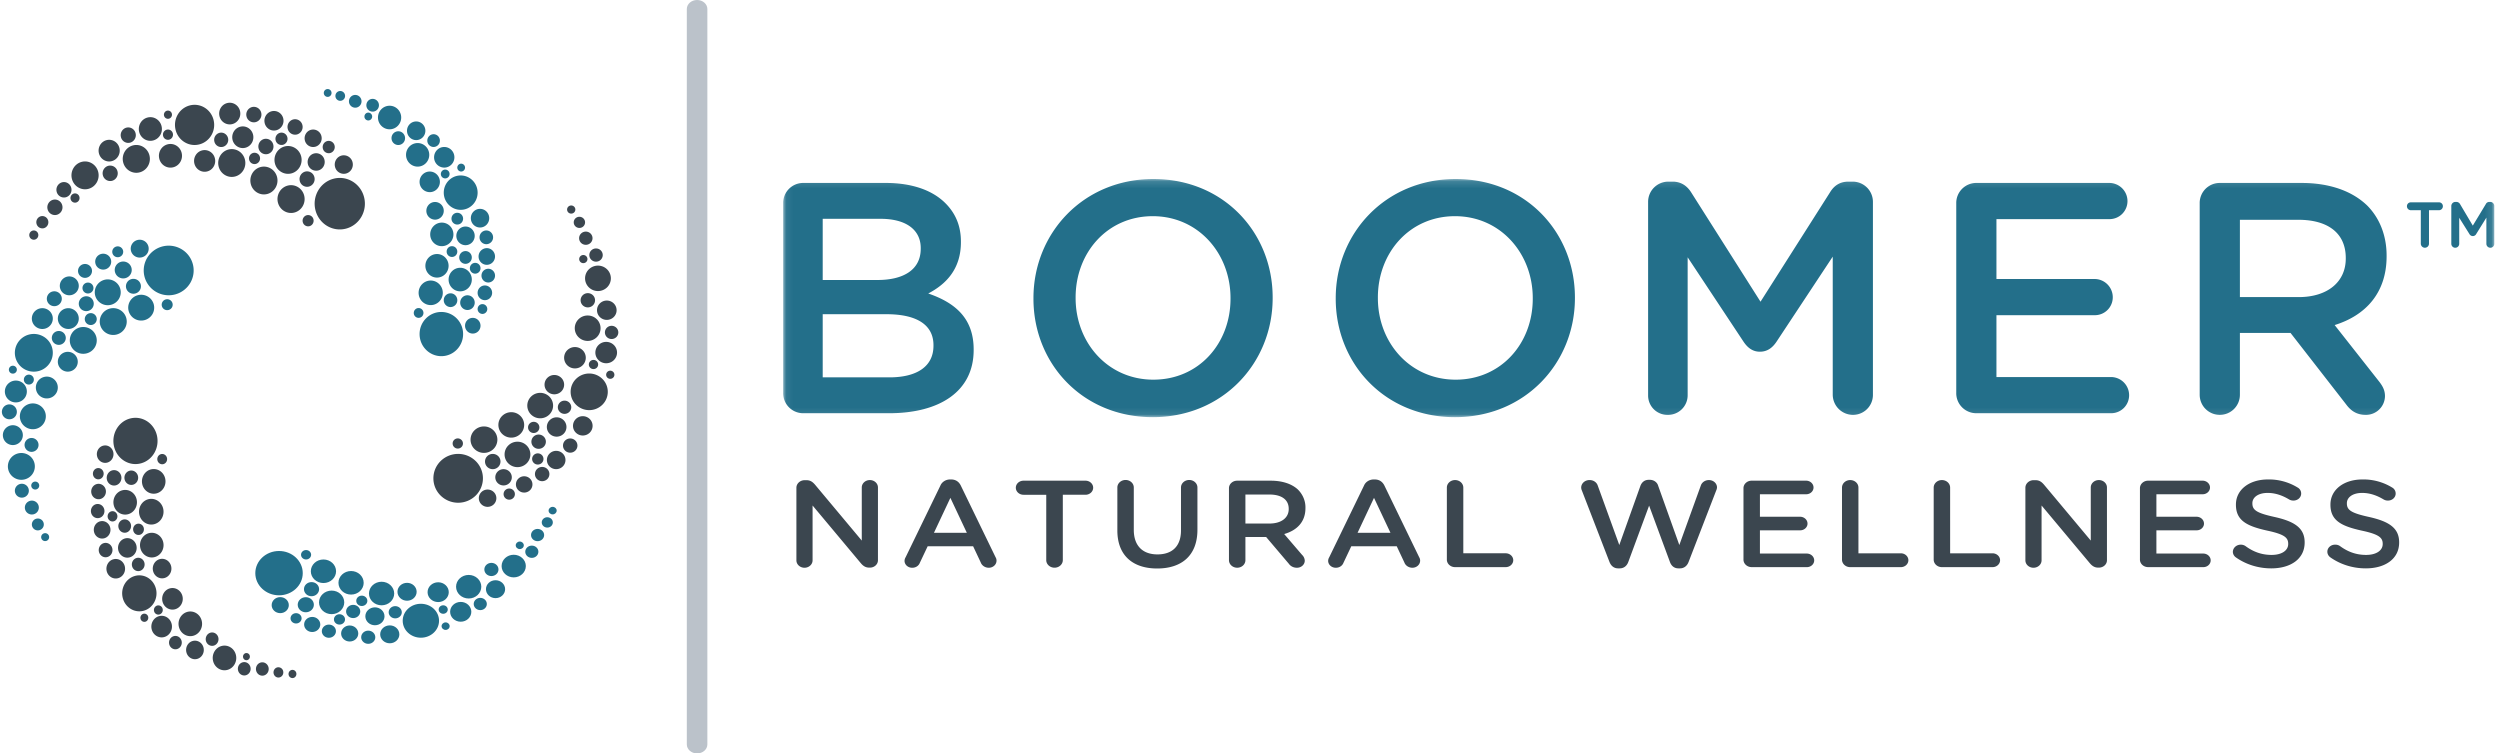 <svg width="365" height="110" viewBox="0 0 365 110" xmlns="http://www.w3.org/2000/svg" xmlns:xlink="http://www.w3.org/1999/xlink">
    <defs>
        <path id="a" d="M.065.134h249.827v34.773H.065z"/>
    </defs>
    <g fill="none" fill-rule="evenodd">
        <path d="M345.397 82.983c2.868 0 4.878-1.406 4.878-3.768v-.036c0-2.092-1.483-3.047-4.37-3.696-2.636-.578-3.261-1.01-3.261-1.984v-.036c0-.83.82-1.496 2.226-1.496 1.072 0 2.087.324 3.141.955.187.108.404.164.626.162.619.005 1.125-.45 1.13-1.017v-.01a.988.988 0 00-.525-.884 7.98 7.98 0 00-4.334-1.172c-2.713 0-4.664 1.497-4.664 3.66v.037c0 2.326 1.639 3.12 4.548 3.768 2.537.54 3.083 1.028 3.083 1.93v.035c0 .938-.936 1.587-2.42 1.587-1.486 0-2.693-.469-3.826-1.298a1.173 1.173 0 00-.702-.199c-.62-.005-1.127.45-1.133 1.017v.011c-.001.335.174.65.47.848 1.474 1.03 3.279 1.586 5.133 1.585v.001zm-13.798 0c2.87 0 4.88-1.406 4.88-3.768v-.036c0-2.092-1.484-3.047-4.373-3.696-2.635-.578-3.259-1.01-3.259-1.984v-.036c0-.83.818-1.496 2.224-1.496 1.074 0 2.09.324 3.143.955.187.108.403.164.624.162.62.006 1.127-.449 1.133-1.015v-.012a.986.986 0 00-.527-.884 7.972 7.972 0 00-4.333-1.172c-2.714 0-4.665 1.497-4.665 3.66v.037c0 2.326 1.64 3.12 4.547 3.768 2.537.54 3.084 1.028 3.084 1.93v.035c0 .938-.937 1.587-2.42 1.587-1.482 0-2.694-.469-3.825-1.298-.52-.342-1.244-.233-1.617.242a1.01 1.01 0 00-.218.587c-.002.335.173.65.468.848 1.475 1.03 3.279 1.586 5.134 1.585v.001zm-17.957-.18h8.042c.594 0 1.075-.442 1.074-.985v-.007c-.002-.543-.48-.984-1.074-.991h-6.85v-3.392h5.875c.59.002 1.07-.434 1.074-.973.006-.55-.474-1-1.074-1.01h-5.875v-3.282h6.752c.594-.001 1.075-.442 1.074-.986v-.006c-.003-.543-.48-.984-1.074-.992h-7.944c-.661-.006-1.203.48-1.21 1.085v10.42c-.013.605.513 1.105 1.174 1.117h.036v.002zm-17.935-.992c0 .597.529 1.08 1.181 1.08s1.181-.483 1.181-1.08v-8.007l7.025 8.402c.333.397.685.667 1.25.667h.098c.648 0 1.173-.48 1.173-1.073V71.17c0-.597-.53-1.08-1.182-1.08-.652 0-1.181.483-1.181 1.08v7.753l-6.833-8.168c-.33-.378-.662-.649-1.249-.649h-.253c-.668 0-1.21.496-1.21 1.107V81.81zm-13.387-.126c-.014.605.511 1.105 1.173 1.118h7.413c.61 0 1.105-.452 1.105-1.01s-.495-1.01-1.105-1.01h-6.187V71.19c.001-.606-.534-1.098-1.197-1.1-.663-.001-1.2.49-1.202 1.095v10.5zm-13.388 0c-.014.605.512 1.105 1.173 1.118h7.414c.61 0 1.104-.452 1.104-1.01s-.494-1.01-1.104-1.01h-6.188V71.19c.002-.606-.534-1.098-1.197-1.1-.662-.001-1.2.49-1.202 1.095v10.5zm-13.173 1.118h8.04c.594 0 1.075-.442 1.074-.985v-.007c-.002-.543-.48-.984-1.074-.991h-6.85v-3.392h5.874c.59.002 1.07-.434 1.074-.973.006-.55-.473-1-1.074-1.01h-5.874v-3.282h6.753c.594-.002 1.074-.444 1.072-.987v-.005c-.002-.542-.478-.983-1.072-.992h-7.943c-.662-.006-1.205.478-1.212 1.084v10.421c-.013.605.513 1.105 1.174 1.117h.038v.002zm-20.767-.74c.234.577.664.92 1.248.92h.237c.584 0 1.034-.342 1.248-.92l3.045-8.24 3.045 8.24c.214.577.643.92 1.229.92h.234c.586 0 1.034-.36 1.249-.92l4.042-10.458c.067-.142.106-.295.115-.45-.01-.594-.54-1.069-1.19-1.064-.538 0-1.013.322-1.172.793l-3.14 8.69-3.084-8.636c-.133-.515-.634-.88-1.212-.883h-.175c-.606 0-1.015.36-1.21.883l-3.083 8.637-3.143-8.672c-.152-.485-.64-.817-1.19-.812-.665-.012-1.216.47-1.23 1.079v.003c.002.149.035.296.097.433l4.04 10.457zm-23.75-.379c-.014.605.51 1.106 1.172 1.118h7.414c.61 0 1.105-.452 1.105-1.01s-.495-1.01-1.105-1.01h-6.185V71.19c0-.606-.536-1.099-1.199-1.1-.663-.001-1.202.49-1.203 1.096v10.498zm-13.037-3.895l2.4-5.102 2.401 5.102h-4.801zm-4.295 4.075c-.01.559.477 1.019 1.088 1.028h.025c.498.01.946-.274 1.113-.703l1.151-2.434h6.636l1.112 2.362c.168.462.64.774 1.172.775.624 0 1.131-.462 1.132-1.033v-.03a.907.907 0 00-.137-.47l-5.074-10.457c-.273-.559-.742-.901-1.425-.901h-.117c-.64-.008-1.218.353-1.443.9l-5.075 10.459a1.072 1.072 0 00-.158.504zm-12.08-5.427V72.2h3.494c1.776 0 2.83.739 2.83 2.091v.036c0 1.28-1.093 2.11-2.81 2.11h-3.514zm-2.4 5.355c0 .606.537 1.097 1.2 1.097.663 0 1.2-.491 1.2-1.097v-3.39h3.025l3.318 3.912c.255.365.698.583 1.172.578.628.007 1.143-.453 1.151-1.027v-.001a1.238 1.238 0 00-.39-.847l-2.615-3.048c1.834-.523 3.103-1.749 3.103-3.768v-.036c.029-1.008-.378-1.986-1.132-2.722-.879-.794-2.225-1.262-3.943-1.262h-4.88c-.66-.007-1.203.478-1.21 1.083v10.528zM168.95 83c3.572 0 5.875-1.893 5.875-5.661V71.19c.009-.606-.522-1.105-1.184-1.113-.663-.008-1.208.477-1.217 1.083v6.286c0 2.326-1.308 3.498-3.434 3.498-2.147 0-3.456-1.244-3.456-3.587V71.19c.01-.606-.52-1.105-1.184-1.113-.663-.008-1.207.477-1.216 1.083v6.286c0 3.66 2.264 5.554 5.816 5.554zm-16.199-1.208c.01.611.558 1.1 1.226 1.092.656-.008 1.185-.493 1.194-1.092v-9.556h3.338c.62-.016 1.11-.489 1.092-1.057-.016-.545-.496-.984-1.092-.999h-9.075c-.62 0-1.124.46-1.124 1.028 0 .568.503 1.028 1.124 1.028h3.318v9.556zm-16.394-4.003l2.4-5.103 2.402 5.103h-4.802zm-4.294 4.075c-.01.558.477 1.018 1.087 1.028h.026c.498.01.946-.274 1.112-.704l1.152-2.434h6.636l1.112 2.362c.168.462.64.774 1.172.776.624 0 1.131-.462 1.132-1.033v-.031a.907.907 0 00-.137-.469l-5.074-10.457c-.273-.56-.742-.902-1.425-.902h-.117c-.641-.007-1.218.354-1.444.903l-5.074 10.457a1.072 1.072 0 00-.158.504zm-15.788-.054c-.001.597.527 1.08 1.179 1.082.652 0 1.182-.482 1.183-1.079v-8.009l7.026 8.402c.332.397.683.667 1.25.667h.097c.648 0 1.172-.481 1.171-1.074V71.171c.001-.596-.527-1.08-1.18-1.082-.652 0-1.181.482-1.182 1.079v7.756l-6.831-8.168c-.332-.378-.664-.649-1.25-.649h-.253c-.668 0-1.21.495-1.21 1.107V81.81z" fill="#3B464F"/>
        <g transform="translate(114.275 26)">
            <mask id="b" fill="#fff">
                <use xlink:href="#a"/>
            </mask>
            <path d="M243.617 9.595a.577.577 0 101.155 0V5.793l1.477 2.357c.095.192.29.315.505.319a.569.569 0 00.507-.319l1.477-2.378v3.822a.577.577 0 101.154 0v-5.5a.6.6 0 00-.566-.615h-.143a.563.563 0 00-.526.318l-1.903 3.143-1.862-3.143a.625.625 0 00-.546-.318h-.14a.603.603 0 00-.59.616v5.499zm-4.453-.022a.597.597 0 101.194 0V4.689h1.499a.57.57 0 00.527-.573.555.555 0 00-.527-.573h-4.19a.555.555 0 00-.527.573.57.57 0 00.527.573h1.496v4.884zm-26.414 7.804V6.089h8.538c4.342 0 6.919 1.969 6.919 5.571v.096c0 3.41-2.672 5.62-6.87 5.62h-8.587zm-5.87 14.264a2.93 2.93 0 002.933 2.928 2.93 2.93 0 002.937-2.923v-9.035h7.395l8.11 10.423c.667.912 1.525 1.537 2.862 1.537a2.775 2.775 0 002.814-2.735v-.002c0-.913-.382-1.538-.955-2.258l-6.392-8.117c4.484-1.392 7.585-4.659 7.585-10.037v-.097c0-2.93-1.003-5.427-2.768-7.252-2.146-2.113-5.439-3.362-9.636-3.362h-11.927a2.923 2.923 0 00-2.958 2.978v27.952zm-32.582 2.69h19.655a2.625 2.625 0 002.623-2.626v-.016a2.656 2.656 0 00-2.623-2.641h-16.747v-9.03h14.36a2.614 2.614 0 002.624-2.593 2.666 2.666 0 00-2.623-2.69h-14.361V5.993h16.508a2.625 2.625 0 002.623-2.626v-.016A2.656 2.656 0 00193.714.71h-19.416a2.923 2.923 0 00-2.96 2.978v27.665a2.923 2.923 0 002.868 2.977l.09.001h.002zm-47.948-2.642a2.82 2.82 0 002.862 2.882 2.861 2.861 0 002.91-2.882V11.565l8.11 12.248c.622.96 1.383 1.536 2.435 1.536 1.095 0 1.859-.576 2.48-1.536l8.158-12.344v20.172a2.962 2.962 0 002.909 2.93 2.913 2.913 0 002.958-2.866V3.496A2.952 2.952 0 00156.245.52h-.651c-1.193 0-2.052.528-2.67 1.537L142.76 18.049 132.647 2.104c-.573-.913-1.431-1.585-2.72-1.585h-.618a2.953 2.953 0 00-2.96 2.946V31.69zm-28.1-2.257c-6.632 0-11.355-5.38-11.355-11.911v-.096c0-6.532 4.628-11.863 11.259-11.863s11.354 5.427 11.354 11.959v.096c0 6.532-4.628 11.815-11.259 11.815h.002zm-.096 5.475c10.257 0 17.509-7.925 17.509-17.386v-.096c0-9.462-7.156-17.29-17.412-17.29-10.257 0-17.51 7.924-17.51 17.386v.096c-.001 9.461 7.155 17.29 17.412 17.29h.001zM54.12 29.432c-6.632 0-11.355-5.38-11.355-11.911v-.096c0-6.532 4.628-11.863 11.26-11.863S65.38 10.989 65.38 17.52v.096c-.002 6.532-4.63 11.815-11.26 11.815zm-.096 5.475c10.257 0 17.509-7.925 17.509-17.386v-.096c0-9.462-7.156-17.29-17.413-17.29C43.862.134 36.61 8.058 36.61 17.52v.096c-.001 9.461 7.155 17.29 17.413 17.29zM5.84 29.096v-9.222h9.302c4.628 0 6.87 1.681 6.87 4.515v.096c0 3.026-2.433 4.61-6.44 4.61H5.839zm0-14.217V5.946h8.444c3.769 0 5.868 1.633 5.868 4.275v.096c0 3.073-2.529 4.562-6.297 4.562H5.839zM.066 31.353a2.922 2.922 0 002.958 2.978h12.5c7.441 0 12.355-3.218 12.355-9.222v-.096c0-4.563-2.72-6.82-6.631-8.164 2.48-1.297 4.77-3.459 4.77-7.493V9.26c0-2.257-.763-4.082-2.242-5.571C21.87 1.767 18.862.71 15.046.71H3.024A2.923 2.923 0 00.066 3.689v27.664z" fill="#236F8A" mask="url(#b)"/>
        </g>
        <path d="M101.775 0c.828 0 1.5.589 1.5 1.315v107.37c0 .726-.672 1.315-1.5 1.315-.829 0-1.5-.589-1.5-1.315V1.315c0-.726.671-1.315 1.5-1.315" fill="#BBC2CA"/>
        <path d="M46.064 30.71c-.525-2.005.636-4.067 2.593-4.604 1.957-.537 3.968.653 4.492 2.659.524 2.005-.637 4.067-2.594 4.604-1.956.537-3.967-.653-4.491-2.659zm2.854-6.334c-.189-.723.23-1.465.933-1.658a1.317 1.317 0 011.618.957c.189.722-.23 1.464-.934 1.657a1.317 1.317 0 01-1.617-.956zm-4.71 8.06a.827.827 0 01.57-1.01.803.803 0 01.984.585c.114.44-.14.89-.569 1.008a.803.803 0 01-.985-.584zM40.58 29.59c-.283-1.083.344-2.196 1.4-2.486 1.057-.29 2.143.352 2.426 1.435.283 1.083-.344 2.196-1.4 2.486-1.057.29-2.143-.352-2.426-1.435zm3.192-3.152a1.131 1.131 0 01.778-1.382 1.098 1.098 0 011.348.798 1.131 1.131 0 01-.778 1.382 1.098 1.098 0 01-1.349-.796v-.001l.001-.001zm3.371-4.736a.905.905 0 01.622-1.104.878.878 0 011.078.638.904.904 0 01-.622 1.104.878.878 0 01-1.079-.636l.001-.002zm-2.187 2.276c-.178-.681.217-1.382.882-1.565a1.244 1.244 0 011.527.904c.178.682-.216 1.383-.881 1.565a1.244 1.244 0 01-1.529-.903h.001zm-.44-3.46c-.177-.682.218-1.382.883-1.563a1.243 1.243 0 011.525.904c.177.682-.218 1.381-.882 1.563a1.24 1.24 0 01-1.525-.895l-.002-.009h.001zm-2.5-1.69a1.133 1.133 0 01.781-1.384 1.1 1.1 0 011.35.802 1.134 1.134 0 01-.78 1.383 1.103 1.103 0 01-1.352-.8v-.001zm-1.873 5.045c-.283-1.083.345-2.196 1.402-2.486 1.056-.29 2.142.354 2.424 1.437.283 1.083-.344 2.196-1.4 2.486-1.058.289-2.143-.354-2.428-1.436l.002-.001zM36.62 26.88c-.283-1.082.344-2.196 1.4-2.486 1.057-.29 2.143.353 2.426 1.436.283 1.083-.344 2.196-1.4 2.486-1.056.29-2.143-.351-2.427-1.434l.001-.002zm3.627-6.382a.905.905 0 01.623-1.105.878.878 0 011.078.638.905.905 0 01-.622 1.105.878.878 0 01-1.08-.637l.001-.001zm-1.594-2.497c-.199-.762.242-1.545.986-1.75.744-.204 1.508.249 1.707 1.01.199.763-.242 1.546-.986 1.75-.743.205-1.508-.246-1.708-1.008l.001-.002zm-.893 3.682a1.134 1.134 0 01.78-1.385 1.1 1.1 0 011.35.8 1.134 1.134 0 01-.78 1.385 1.1 1.1 0 01-1.351-.8zm-1.378 1.66a.83.83 0 01.571-1.013.805.805 0 01.988.585.83.83 0 01-.57 1.013.805.805 0 01-.989-.585zm-.385-6.32a1.136 1.136 0 01.78-1.388 1.103 1.103 0 011.354.8 1.136 1.136 0 01-.78 1.387 1.1 1.1 0 01-1.354-.799zm-2.037 3.424c-.221-.844.266-1.711 1.089-1.938.823-.227 1.669.273 1.89 1.116.222.844-.266 1.711-1.089 1.938-.821.228-1.667-.27-1.89-1.111a.05.05 0 010-.005zm-2.033 3.878c-.283-1.083.344-2.197 1.4-2.487 1.057-.29 2.143.353 2.426 1.436.283 1.083-.344 2.196-1.4 2.486-1.057.29-2.143-.351-2.427-1.434v-.001zm.126-7.335c-.22-.844.268-1.71 1.091-1.937.823-.226 1.67.275 1.89 1.119.22.843-.268 1.71-1.091 1.936-.823.227-1.67-.273-1.89-1.117v-.001zm-.748 3.698a1.055 1.055 0 01.726-1.289c.548-.15 1.11.183 1.257.745a1.056 1.056 0 01-.725 1.288 1.025 1.025 0 01-1.259-.743zm-2.917 3.217c-.22-.844.268-1.711 1.09-1.938.824-.226 1.67.275 1.89 1.119.221.844-.267 1.711-1.09 1.937-.823.226-1.67-.274-1.89-1.118zm-2.741-4.911c-.41-1.564.497-3.173 2.023-3.592 1.526-.419 3.094.51 3.503 2.074.409 1.564-.496 3.172-2.022 3.591-1.526.42-3.095-.508-3.504-2.072v-.001zM23.954 16.9a.603.603 0 01.417-.736.586.586 0 01.717.427.603.603 0 01-.415.735.585.585 0 01-.718-.425V16.9zm-.139 2.957a.754.754 0 01.519-.921.732.732 0 01.898.531.754.754 0 01-.519.921.732.732 0 01-.898-.531zm-.554 3.336c-.24-.921.293-1.868 1.191-2.115.899-.246 1.823.3 2.063 1.222.24.92-.292 1.868-1.19 2.114-.9.247-1.823-.3-2.064-1.22zm-2.935-3.912c-.241-.92.291-1.868 1.19-2.115.898-.248 1.822.298 2.063 1.22.242.92-.29 1.867-1.19 2.114-.897.249-1.82-.295-2.062-1.214l-.001-.005zm-2.338 4.441c-.283-1.083.344-2.196 1.4-2.486 1.058-.29 2.143.353 2.426 1.436.283 1.083-.344 2.196-1.4 2.486-1.056.29-2.142-.352-2.426-1.435zm-.327-3.694a1.134 1.134 0 01.778-1.386 1.1 1.1 0 011.352.797 1.134 1.134 0 01-.778 1.386h-.001a1.097 1.097 0 01-1.35-.793v-.004zm-3.214 2.374c-.22-.844.268-1.71 1.091-1.937.823-.226 1.67.275 1.89 1.119.22.843-.268 1.71-1.091 1.936-.823.227-1.669-.274-1.89-1.117zm.575 3.193a1.133 1.133 0 01.781-1.383 1.1 1.1 0 011.35.8 1.133 1.133 0 01-.78 1.384 1.103 1.103 0 01-1.351-.801zm-4.52.533c-.283-1.084.345-2.198 1.403-2.489 1.057-.29 2.144.353 2.428 1.437.283 1.084-.344 2.199-1.402 2.49-1.057.29-2.145-.353-2.428-1.438zm-.187 2.96a.679.679 0 01.467-.829.659.659 0 01.809.479.678.678 0 01-.467.828.659.659 0 01-.809-.478zM8.274 28a1.131 1.131 0 01.78-1.38c.587-.16 1.19.197 1.346.8a1.131 1.131 0 01-.779 1.38 1.1 1.1 0 01-1.347-.8zM6.95 30.558a1.136 1.136 0 01.782-1.387 1.102 1.102 0 011.353.801 1.136 1.136 0 01-.781 1.388 1.103 1.103 0 01-1.354-.801zM5.334 32.68a.903.903 0 01.62-1.104.876.876 0 011.077.635.903.903 0 01-.62 1.104H6.41a.88.88 0 01-1.074-.635zm-1.037 1.818a.678.678 0 01.467-.828.659.659 0 01.809.478.679.679 0 01-.467.829.659.659 0 01-.809-.478z" fill="#3B464F"/>
        <path d="M22.805 42.624a3.608 3.608 0 01-1.334-4.946 3.66 3.66 0 014.98-1.326 3.608 3.608 0 011.335 4.947 3.66 3.66 0 01-4.98 1.325zm-3.064-5.191a1.299 1.299 0 01-.48-1.781 1.318 1.318 0 011.792-.477c.628.36.843 1.157.48 1.78a1.317 1.317 0 01-1.792.477zm4.265 7.742a.795.795 0 01-.29-1.09.806.806 0 011.097-.29.795.795 0 01.292 1.088.804.804 0 01-1.092.296l-.007-.004zm-4.339 1.375a1.876 1.876 0 01-.694-2.572 1.903 1.903 0 012.59-.69 1.876 1.876 0 01.694 2.573 1.903 1.903 0 01-2.59.69zm-.733-3.811a1.083 1.083 0 01-.4-1.485c.302-.52.97-.697 1.494-.397.523.3.702.964.4 1.484-.302.52-.97.697-1.494.398zm-2.145-5.29a.791.791 0 01-.293-1.084.803.803 0 011.092-.29.79.79 0 01.293 1.084.801.801 0 01-1.092.29zm.582 3.035a1.228 1.228 0 01-.453-1.685 1.246 1.246 0 011.696-.45 1.23 1.23 0 01.454 1.683 1.246 1.246 0 01-1.695.453l-.002-.001zm-2.888-1.279a1.156 1.156 0 01-.426-1.585 1.172 1.172 0 011.596-.423c.557.32.748 1.029.427 1.583a1.169 1.169 0 01-1.59.43l-.007-.005zm-2.58 1.228a1.01 1.01 0 01-.375-1.385 1.024 1.024 0 011.394-.373c.489.28.657.9.375 1.385v.002c-.282.484-.906.65-1.394.37zm2.88 3.873a1.877 1.877 0 01-.692-2.574 1.903 1.903 0 012.592-.686c.905.52 1.215 1.67.692 2.57a1.901 1.901 0 01-2.586.694l-.007-.004zm.768 4.338a1.95 1.95 0 01-.725-2.673 1.978 1.978 0 012.691-.72 1.95 1.95 0 01.725 2.673l-.002.003a1.98 1.98 0 01-2.69.717zm-3.11-5.902a.794.794 0 01-.293-1.088.805.805 0 011.095-.291c.384.22.515.706.294 1.088a.805.805 0 01-1.096.291zm-3.017.184a1.371 1.371 0 01-.507-1.88 1.39 1.39 0 011.892-.503c.663.38.89 1.221.507 1.88a1.39 1.39 0 01-1.892.503zm2.624 2.356a1.083 1.083 0 01-.4-1.484c.302-.52.97-.697 1.494-.398.523.3.702.965.4 1.485-.302.519-.97.696-1.494.396v.001zm.766 2.055a.866.866 0 01-.32-1.187.878.878 0 011.195-.318c.418.24.562.771.32 1.187a.878.878 0 01-1.195.318zm-5.43-2.78a1.082 1.082 0 01-.4-1.485c.302-.52.97-.697 1.493-.397.523.3.703.964.4 1.484-.301.52-.97.697-1.493.397zm1.824 3.271a1.513 1.513 0 01-.56-2.074 1.534 1.534 0 012.088-.556c.731.42.982 1.348.56 2.074a1.535 1.535 0 01-2.088.556zm1.966 3.564a1.948 1.948 0 01-.72-2.671 1.976 1.976 0 012.69-.716 1.948 1.948 0 01.72 2.671 1.976 1.976 0 01-2.69.716zm-5.76-3.562a1.515 1.515 0 01-.561-2.077 1.537 1.537 0 012.091-.557c.733.42.984 1.35.561 2.077a1.537 1.537 0 01-2.092.557zm2.663 2.387a1.01 1.01 0 01-.377-1.383c.28-.486.904-.653 1.393-.375.488.28.657.898.377 1.384l-.002.003a1.027 1.027 0 01-1.391.371zm1.095 3.85a1.44 1.44 0 01-.533-1.976 1.461 1.461 0 011.989-.53c.696.4.935 1.284.533 1.976a1.461 1.461 0 01-1.989.53H9.17h.002zm-5.618-.175a2.742 2.742 0 01-1.014-3.76 2.78 2.78 0 013.785-1.007 2.742 2.742 0 011.014 3.76 2.78 2.78 0 01-3.784 1.009h-.001v-.002zm-1.966.584a.577.577 0 01-.216-.79.585.585 0 01.796-.215.577.577 0 01.216.79l-.002.003a.587.587 0 01-.794.212zm2.258 1.572a.722.722 0 01-.264-.991.733.733 0 01.998-.262c.347.2.466.642.266.988a.73.73 0 01-.993.269l-.007-.004zm2.19 1.91a1.588 1.588 0 01-.588-2.175 1.61 1.61 0 012.19-.584 1.588 1.588 0 01.589 2.176 1.61 1.61 0 01-2.191.584zm-4.522.583a1.59 1.59 0 01-.59-2.178 1.612 1.612 0 012.192-.587 1.59 1.59 0 01.591 2.178l-.001.003a1.614 1.614 0 01-2.192.584zm2.332 3.872a1.876 1.876 0 01-.691-2.574 1.904 1.904 0 012.59-.687 1.877 1.877 0 01.694 2.572 1.901 1.901 0 01-2.593.69v-.001zM.822 61.068a1.082 1.082 0 01-.4-1.484c.301-.52.97-.697 1.493-.397.523.3.703.964.4 1.484-.301.52-.97.697-1.493.397zm.329 3.72a1.444 1.444 0 01-.539-1.978 1.464 1.464 0 011.992-.535c.698.398.94 1.284.538 1.978l-.003.005a1.464 1.464 0 01-1.988.529zm2.946 1.05a1.01 1.01 0 01-.375-1.386 1.025 1.025 0 011.394-.372c.489.28.656.9.375 1.385v.001c-.283.484-.906.65-1.394.37v.001zm-1.964 3.95a1.95 1.95 0 01-.718-2.673 1.977 1.977 0 012.69-.713 1.948 1.948 0 01.72 2.67 1.975 1.975 0 01-2.692.716zm2.72 1.606a.578.578 0 01-.213-.791.586.586 0 01.798-.212c.278.16.374.514.213.791a.586.586 0 01-.797.212zm-2.172 1.128a1.01 1.01 0 01-.375-1.385 1.024 1.024 0 011.394-.372c.488.28.656.9.375 1.385l-.001.001c-.282.484-.906.65-1.393.37zm1.458 2.461a1.01 1.01 0 01-.374-1.384 1.025 1.025 0 011.394-.373c.488.28.656.9.374 1.385v.001c-.282.485-.906.65-1.394.371zm.946 2.336a.863.863 0 01-.315-1.185.876.876 0 011.193-.313c.415.24.557.768.317 1.182a.874.874 0 01-1.189.32l-.006-.004zm1.216 1.603a.577.577 0 01-.213-.791.586.586 0 01.796-.212c.28.16.375.514.214.791a.586.586 0 01-.797.212z" fill="#236F8A"/>
        <path d="M18.943 61.116c1.72-.483 3.487.585 3.948 2.386.461 1.802-.559 3.653-2.278 4.136-1.72.484-3.487-.585-3.948-2.386-.461-1.802.559-3.653 2.278-4.136zm-3.902 3.961c.648-.182 1.315.221 1.488.9.174.68-.21 1.378-.859 1.56-.648.181-1.315-.222-1.488-.9-.174-.68.21-1.378.859-1.56zm8.456 1.23c.382-.108.774.13.877.53.102.4-.124.812-.506.92-.383.107-.775-.13-.878-.531-.101-.4.125-.812.507-.919zm-1.498 2.236c.918-.258 1.86.312 2.106 1.273.246.96-.298 1.948-1.215 2.206-.917.257-1.86-.313-2.106-1.273-.246-.961.298-1.949 1.215-2.207zm-3.09.19c.535-.15 1.085.182 1.228.743.144.56-.174 1.136-.709 1.286-.535.15-1.084-.182-1.228-.742-.143-.56.174-1.137.708-1.287h.002zm-4.76-.368c.418-.117.849.144.96.583.112.44-.137.89-.556 1.007-.418.117-.848-.143-.96-.582-.113-.439.135-.89.554-1.008h.001zm2.227.313c.574-.161 1.163.195 1.316.796.154.6-.187 1.217-.76 1.378-.573.16-1.162-.196-1.315-.796-.154-.6.186-1.218.759-1.379zm-2.263 1.998c.573-.16 1.162.196 1.316.796.154.6-.187 1.217-.76 1.378-.573.161-1.162-.195-1.315-.796-.154-.6.186-1.217.76-1.378zm-.107 2.941c.527-.148 1.068.179 1.21.73.142.552-.17 1.12-.697 1.268-.526.148-1.068-.179-1.21-.73v-.001c-.142-.55.169-1.117.694-1.266h.003zm3.826-2.027c.917-.257 1.86.313 2.105 1.274.246.96-.298 1.947-1.215 2.205-.917.257-1.86-.313-2.105-1.273-.246-.96.298-1.949 1.215-2.206zm3.792 1.306c.955-.267 1.937.327 2.192 1.328.255 1.001-.313 2.03-1.268 2.297-.955.267-1.937-.327-2.192-1.328-.254-1 .313-2.028 1.267-2.297zm-5.38 1.764c.381-.107.773.13.875.53.102.4-.125.811-.506.918-.382.107-.773-.13-.876-.53-.102-.4.125-.81.506-.918zm-1.646 1.462c.65-.183 1.318.221 1.491.902.175.68-.211 1.38-.86 1.562-.65.182-1.318-.222-1.492-.902-.174-.68.212-1.38.861-1.562zm3.368-.26c.497-.14 1.007.17 1.14.69.133.52-.162 1.055-.658 1.195-.497.139-1.007-.17-1.14-.69-.134-.52.161-1.055.658-1.195zm2.053.621c.42-.118.853.142.966.582.113.44-.136.893-.556 1.012-.42.118-.853-.142-.966-.582v-.001c-.113-.44.136-.892.556-1.01zm-4.86 2.813c.535-.15 1.085.182 1.229.743.143.56-.174 1.136-.71 1.286-.534.15-1.084-.182-1.228-.742-.143-.56.174-1.137.71-1.287zm3.082-.68c.726-.203 1.472.248 1.666 1.008.195.761-.236 1.542-.962 1.746-.726.204-1.472-.247-1.667-1.008-.194-.76.236-1.542.963-1.746zm3.474-.767c.917-.257 1.86.313 2.105 1.273.246.96-.298 1.948-1.215 2.206-.917.257-1.86-.313-2.105-1.273-.247-.96.297-1.949 1.214-2.207l.001.001zm-5.168 3.809c.726-.204 1.472.247 1.667 1.008.194.76-.237 1.542-.963 1.746-.726.204-1.472-.248-1.667-1.008-.194-.76.236-1.542.962-1.746zm3.395-.192c.497-.14 1.007.17 1.14.69.133.52-.162 1.055-.659 1.194-.496.14-1.007-.17-1.14-.69-.133-.52.161-1.054.658-1.194zm3.373.17c.726-.204 1.472.248 1.666 1.008.195.76-.236 1.543-.962 1.746-.726.204-1.472-.248-1.667-1.008-.194-.76.236-1.542.961-1.746h.002zm-3.62 2.454c1.337-.375 2.712.456 3.07 1.857.358 1.401-.435 2.841-1.772 3.216-1.338.375-2.712-.456-3.07-1.857-.359-1.4.434-2.84 1.771-3.216h.001zm1.234 5.523a.571.571 0 01.701.424c.082.32-.1.65-.405.735a.57.57 0 01-.702-.424.604.604 0 01.405-.735zm2.023-1.206a.642.642 0 01.79.478.68.68 0 01-.456.827.643.643 0 01-.79-.478.68.68 0 01.456-.827zm1.839-2.5c.802-.226 1.627.273 1.842 1.114.215.84-.261 1.704-1.064 1.93-.802.225-1.627-.274-1.842-1.115-.215-.84.26-1.703 1.062-1.93h.002zm-1.579 4.055c.803-.226 1.627.273 1.843 1.114.215.84-.262 1.704-1.064 1.93-.802.225-1.627-.274-1.842-1.114-.215-.84.26-1.703 1.062-1.93h.001zm4.128-.623c.917-.258 1.86.313 2.105 1.273.246.96-.299 1.948-1.216 2.206-.917.257-1.859-.313-2.105-1.274-.245-.96.3-1.946 1.215-2.204l.001-.001zm-1.971 3.54c.497-.14 1.007.17 1.14.69.133.52-.161 1.055-.658 1.194-.497.14-1.007-.17-1.14-.69-.134-.52.161-1.055.658-1.194zm2.759.708c.688-.195 1.397.233 1.582.954.186.722-.222 1.464-.91 1.658-.69.195-1.398-.233-1.583-.954v-.002c-.186-.72.22-1.46.908-1.655l.003-.001zm2.599-1.214c.498-.14 1.01.17 1.143.691.133.522-.162 1.057-.66 1.197-.498.14-1.01-.17-1.143-.691-.133-.522.163-1.057.66-1.197zm1.604 1.949c.917-.258 1.86.312 2.105 1.273.246.96-.298 1.948-1.215 2.205-.917.258-1.86-.312-2.105-1.273-.246-.96.298-1.948 1.215-2.205zm3.522 1.038a.5.5 0 01.613.372.528.528 0 01-.354.643.5.5 0 01-.614-.372.528.528 0 01.354-.643zm-.433 1.341c.497-.14 1.007.17 1.14.69.134.52-.161 1.055-.658 1.195-.497.14-1.007-.17-1.14-.69-.134-.52.161-1.055.658-1.194zm2.639.031c.496-.139 1.007.17 1.14.69.133.52-.162 1.055-.659 1.194-.496.14-1.007-.17-1.14-.69-.133-.52.161-1.054.658-1.194zm2.404.713a.713.713 0 01.877.53c.103.4-.124.812-.506.92-.382.107-.775-.13-.877-.531-.103-.4.124-.812.506-.92zm2.09.375a.57.57 0 01.702.424c.082.32-.1.65-.405.735a.57.57 0 01-.702-.424.604.604 0 01.405-.735z" fill="#3B464F"/>
        <path d="M44.201 83.68c0 1.786-1.55 3.235-3.463 3.235s-3.463-1.449-3.463-3.235c0-1.786 1.55-3.235 3.463-3.235s3.463 1.448 3.463 3.235zm-2.034 4.67c0 .646-.56 1.17-1.253 1.17-.691-.001-1.252-.525-1.252-1.171s.56-1.17 1.253-1.17c.691 0 1.252.524 1.252 1.17zm3.257-7.356c0 .38-.33.689-.737.689s-.737-.309-.737-.689c0-.38.33-.688.737-.688s.737.308.737.688zm3.642 2.41c0 .95-.825 1.72-1.842 1.72-1.018 0-1.843-.77-1.843-1.72s.825-1.72 1.842-1.72c1.018 0 1.842.769 1.843 1.719zm-2.477 2.613c0 .57-.495 1.033-1.106 1.033-.61 0-1.105-.463-1.105-1.033 0-.57.495-1.032 1.105-1.032s1.106.461 1.106 1.031v.001zm-2.555 4.257c0 .417-.361.755-.808.756-.446 0-.808-.338-.808-.755s.362-.755.808-.755c.446 0 .808.337.808.754zm1.79-1.983c0 .608-.528 1.101-1.18 1.101-.65 0-1.178-.493-1.178-1.101s.528-1.101 1.179-1.101c.65 0 1.179.493 1.179 1.1v.001zm.938 2.883c-.001.608-.53 1.101-1.182 1.1-.652 0-1.18-.494-1.179-1.103.001-.608.528-1.1 1.18-1.101.65-.002 1.178.49 1.18 1.097v.007zm2.286.98c0 .531-.462.963-1.032.963-.57 0-1.031-.431-1.031-.964 0-.532.461-.963 1.031-.963.57 0 1.032.431 1.032.963zm1.212-4.208c0 .95-.825 1.72-1.842 1.72-1.017 0-1.842-.77-1.842-1.72s.825-1.72 1.842-1.72c1.017 0 1.841.77 1.842 1.72zm2.838-2.857c0 .95-.824 1.72-1.842 1.72-1.017 0-1.842-.77-1.842-1.72s.825-1.72 1.842-1.72c1.017 0 1.84.77 1.84 1.72h.002zm-2.723 5.343c0 .419-.363.758-.811.758-.448 0-.81-.34-.81-.758s.362-.756.81-.756c.447 0 .81.339.81.756zm1.933 2.058c0 .646-.561 1.17-1.253 1.17-.692 0-1.253-.524-1.253-1.17 0-.646.561-1.17 1.253-1.17.692 0 1.252.525 1.252 1.17zm.29-3.216c0 .534-.463.966-1.034.966-.572 0-1.035-.432-1.035-.966 0-.533.463-.966 1.035-.966.57 0 1.033.433 1.033.966zm1.037-1.554c0 .418-.363.757-.811.757-.448 0-.81-.339-.81-.757s.362-.757.81-.757c.447 0 .81.34.81.757zm1.16 5.316c0 .532-.461.964-1.03.964-.57 0-1.033-.432-1.033-.964s.462-.963 1.032-.963c.57 0 1.03.431 1.03.963h.002zm1.345-3.057c0 .723-.627 1.308-1.4 1.308-.773 0-1.4-.585-1.4-1.308 0-.722.627-1.307 1.4-1.307.773 0 1.399.586 1.399 1.307h.001zm1.415-3.325c0 .95-.825 1.72-1.842 1.721-1.018 0-1.843-.77-1.843-1.72s.825-1.721 1.842-1.721c1.018 0 1.842.77 1.842 1.72zm.753 5.958c0 .722-.627 1.307-1.4 1.307-.774 0-1.4-.585-1.4-1.307 0-.723.626-1.308 1.4-1.308.772 0 1.398.586 1.398 1.308h.002zm.355-3.224c0 .495-.428.895-.957.895-.53 0-.958-.4-.959-.894 0-.494.429-.895.958-.895.53 0 .958.4.958.894zM60.83 86.4c0 .722-.627 1.308-1.4 1.308-.774 0-1.4-.586-1.4-1.308 0-.722.626-1.307 1.4-1.307.773 0 1.4.585 1.4 1.307zm3.27 4.228c0 1.369-1.187 2.478-2.652 2.478-1.466 0-2.653-1.109-2.653-2.477 0-1.369 1.187-2.478 2.652-2.478 1.466 0 2.653 1.109 2.653 2.478zm1.55.79c0 .304-.264.55-.59.55-.325 0-.59-.246-.59-.55 0-.304.265-.55.59-.55.326 0 .59.246.59.55zm-.277-2.425c0 .342-.297.619-.663.619-.367 0-.663-.277-.663-.62 0-.341.296-.619.663-.619.366 0 .663.277.663.62zm.147-2.535c0 .798-.692 1.445-1.547 1.445s-1.548-.647-1.548-1.445.693-1.446 1.548-1.446c.855 0 1.547.647 1.547 1.446zm3.293 2.867c0 .798-.692 1.446-1.547 1.446-.854 0-1.548-.647-1.548-1.445s.693-1.446 1.547-1.446h.002c.854 0 1.546.647 1.546 1.445zm1.456-3.665c0 .95-.825 1.721-1.842 1.721-1.017 0-1.842-.77-1.842-1.72s.825-1.721 1.842-1.721c1.017 0 1.842.77 1.842 1.72zm.808 2.523c0 .494-.428.895-.958.895-.529 0-.958-.4-.958-.895 0-.494.43-.895.958-.895.53 0 .958.4.958.895zm2.671-2.162c0 .722-.627 1.308-1.4 1.308-.773 0-1.4-.586-1.4-1.308 0-.722.627-1.308 1.4-1.308.773 0 1.4.586 1.4 1.308zm-.97-2.879c0 .532-.462.964-1.032.964-.57 0-1.032-.431-1.032-.964 0-.532.462-.963 1.032-.964.57 0 1.032.432 1.032.964zm3.993-.496c0 .912-.792 1.652-1.768 1.652-.977 0-1.769-.74-1.769-1.652 0-.913.792-1.652 1.769-1.652.976 0 1.769.738 1.769 1.65v.002zm-.295-3.03c0 .304-.264.55-.59.55-.325 0-.589-.246-.589-.55 0-.304.264-.55.59-.55.325 0 .59.246.59.55zm2.128.94c0 .493-.429.894-.958.894-.529 0-.958-.4-.958-.895 0-.494.429-.895.958-.895.53 0 .958.401.958.895zm.841-2.438c0 .494-.429.895-.958.895-.529 0-.958-.4-.958-.895 0-.494.429-.895.958-.895h.001c.529 0 .957.401.957.895zm1.269-1.846c0 .417-.361.756-.808.757-.447.001-.81-.337-.811-.754-.001-.418.36-.757.808-.758h.002c.446.002.806.339.809.755zm.56-1.721c0 .304-.263.55-.589.55-.325.001-.59-.246-.59-.55 0-.304.264-.55.59-.551.326 0 .59.246.59.55z" fill="#236F8A"/>
        <path d="M69.448 67.313a3.531 3.531 0 010 5.043 3.652 3.652 0 01-5.114 0 3.531 3.531 0 010-5.043 3.651 3.651 0 015.112 0h.002zm2.646 4.531c.5.493.5 1.293 0 1.786-.5.493-1.31.493-1.811 0a1.25 1.25 0 010-1.786c.5-.492 1.31-.491 1.81.001l.001-.001zm-4.724-7.62c.294.29.294.76 0 1.05a.76.76 0 01-1.065 0 .736.736 0 010-1.05.76.76 0 011.064.001l.001-.002zm4.674-1.398a1.913 1.913 0 010 2.731 1.978 1.978 0 01-2.77 0 1.913 1.913 0 010-2.731 1.978 1.978 0 012.769.001l.001-.001zm.696 3.771c.441.435.441 1.14 0 1.576a1.141 1.141 0 01-1.598 0 1.104 1.104 0 010-1.575v-.001a1.141 1.141 0 011.596 0h.002zm2.193 4.966a.807.807 0 010 1.152.834.834 0 01-1.168 0 .807.807 0 010-1.152.835.835 0 011.167 0h.001zm-.562-2.718a1.18 1.18 0 010 1.682 1.217 1.217 0 01-1.705 0 1.177 1.177 0 010-1.681 1.217 1.217 0 011.705 0zm3.014 1.04c.47.466.47 1.22-.002 1.684a1.219 1.219 0 01-1.706-.002 1.179 1.179 0 010-1.681 1.215 1.215 0 011.702-.007l.007.007h-.001zm2.518-1.406a1.03 1.03 0 010 1.47 1.065 1.065 0 01-1.492 0 1.03 1.03 0 010-1.47 1.065 1.065 0 011.492-.002v.002zm-3.02-3.447a1.84 1.84 0 010 2.627 1.902 1.902 0 01-2.663 0 1.84 1.84 0 010-2.627 1.902 1.902 0 012.664 0zm-.905-4.308a1.84 1.84 0 010 2.626 1.902 1.902 0 01-2.663 0 1.84 1.84 0 010-2.626 1.902 1.902 0 012.663-.001h.001-.001zm3.127 5.706a.81.81 0 010 1.155.837.837 0 01-1.172 0 .81.81 0 010-1.155.837.837 0 011.172 0zm3.057-.215c.53.522.53 1.369 0 1.89a1.37 1.37 0 01-1.918 0 1.324 1.324 0 010-1.89 1.37 1.37 0 011.918 0zm-2.773-2.465a1.033 1.033 0 010 1.475 1.068 1.068 0 01-1.495 0 1.032 1.032 0 010-1.475 1.068 1.068 0 011.495 0zm-.88-1.925a.81.81 0 010 1.155.837.837 0 01-1.171 0 .81.81 0 010-1.155.837.837 0 011.172 0zm5.488 2.494a1.03 1.03 0 010 1.47 1.065 1.065 0 01-1.491 0 1.03 1.03 0 010-1.47 1.065 1.065 0 011.49 0h.001zm-1.714-2.977a1.398 1.398 0 010 1.997 1.446 1.446 0 01-2.024 0 1.398 1.398 0 010-1.997 1.445 1.445 0 012.024 0zM80.2 57.9a1.84 1.84 0 010 2.627 1.902 1.902 0 01-2.664 0 1.84 1.84 0 010-2.627 1.902 1.902 0 012.663 0zm5.9 3.276a1.398 1.398 0 010 1.996 1.445 1.445 0 01-2.024 0 1.398 1.398 0 010-1.996 1.445 1.445 0 012.024 0zm-2.983-2.399a.957.957 0 010 1.366.99.99 0 01-1.385 0 .957.957 0 010-1.366.99.99 0 011.385 0zm-1.172-3.616a1.398 1.398 0 010 1.996 1.445 1.445 0 01-2.024 0 1.398 1.398 0 010-1.996 1.445 1.445 0 012.024 0zm5.997.154a2.649 2.649 0 010 3.782 2.739 2.739 0 01-3.835 0 2.649 2.649 0 010-3.782 2.738 2.738 0 013.834 0zm1.584-1.021a.589.589 0 010 .84.609.609 0 01-.852 0 .589.589 0 010-.84.609.609 0 01.852 0zm-2.397-1.55a.662.662 0 010 .947.685.685 0 01-.959 0 .662.662 0 010-.946.685.685 0 01.96 0zm-2.068-1.618a1.544 1.544 0 010 2.206c-.618.61-1.62.61-2.237 0a1.545 1.545 0 010-2.206 1.598 1.598 0 012.236 0h.001zm4.563-.755c.618.61.618 1.597 0 2.207-.618.61-1.62.61-2.238 0a1.545 1.545 0 010-2.207 1.598 1.598 0 012.237 0zm-2.493-3.766a1.84 1.84 0 010 2.627 1.902 1.902 0 01-2.663 0 1.839 1.839 0 010-2.627 1.902 1.902 0 012.661 0h.002zm2.857 1.245a.957.957 0 010 1.365.99.99 0 01-1.385 0 .957.957 0 010-1.365.99.99 0 011.383 0h.002zm-.383-3.555a1.398 1.398 0 010 1.996 1.445 1.445 0 01-2.024 0 1.398 1.398 0 010-1.996 1.445 1.445 0 012.024 0zm-3.036-1.19a1.03 1.03 0 010 1.47 1.065 1.065 0 01-1.492 0 1.03 1.03 0 010-1.47 1.065 1.065 0 011.492 0zm2.066-3.781a1.84 1.84 0 010 2.627 1.902 1.902 0 01-2.663 0 1.84 1.84 0 010-2.627 1.902 1.902 0 012.663 0zm-3.044-1.918a.588.588 0 010 .84.609.609 0 01-.852 0 .588.588 0 010-.84.609.609 0 01.852 0zm2.122-.85a.957.957 0 010 1.366.989.989 0 01-1.385 0 .956.956 0 010-1.366.989.989 0 011.385 0h.001zm-1.492-2.46a.956.956 0 010 1.366.989.989 0 01-1.385 0 .957.957 0 010-1.366.99.99 0 011.385 0zm-1.044-2.208a.808.808 0 01.002 1.154.836.836 0 01-1.17.001.808.808 0 01-.002-1.154l.002-.001a.839.839 0 011.168 0zm-1.353-1.714a.588.588 0 010 .84.609.609 0 01-.852 0 .588.588 0 010-.84.609.609 0 01.852 0z" fill="#3B464F"/>
        <path d="M64.436 45.548c1.755 0 3.178 1.444 3.178 3.226S66.191 52 64.436 52s-3.177-1.444-3.177-3.226c0-1.781 1.421-3.226 3.176-3.227l.001.001zm4.59.86c.625 0 1.13.514 1.13 1.147 0 .634-.505 1.147-1.13 1.147-.623 0-1.13-.513-1.13-1.147 0-.633.505-1.146 1.128-1.147h.003zm-7.909-1.434c.39 0 .707.321.707.717a.712.712 0 01-.707.717.712.712 0 01-.706-.717c0-.396.315-.716.705-.717h.001zm1.766-4.015c.975 0 1.765.803 1.765 1.793 0 .99-.79 1.792-1.765 1.792-.975 0-1.766-.803-1.766-1.792 0-.99.79-1.792 1.764-1.793h.002zm2.895 1.864c.546 0 .99.45.99 1.004a.996.996 0 01-.99 1.004.996.996 0 01-.988-1.004.996.996 0 01.987-1.004h.001zm4.66 1.578c.39 0 .706.32.706.717a.712.712 0 01-.706.716.712.712 0 01-.706-.716c0-.396.315-.717.705-.718h.001zm-2.189-1.29c.585 0 1.06.48 1.06 1.075 0 .594-.475 1.075-1.06 1.075a1.067 1.067 0 01-1.06-1.076c0-.594.475-1.075 1.06-1.075zm2.542-1.435c.585 0 1.06.482 1.06 1.075 0 .594-.475 1.075-1.06 1.075a1.067 1.067 0 01-1.059-1.075c0-.593.474-1.075 1.058-1.075h.001zm.495-2.438c.546 0 .989.45.989 1.004a.996.996 0 01-.989 1.004.996.996 0 01-.989-1.004.996.996 0 01.988-1.004zm-4.096-.143c.936 0 1.695.77 1.695 1.72s-.758 1.721-1.695 1.721c-.936 0-1.695-.77-1.695-1.72s.759-1.721 1.695-1.721zm-3.39-2.008c.935 0 1.694.77 1.694 1.72s-.758 1.72-1.694 1.721c-.936 0-1.695-.77-1.696-1.72 0-.95.76-1.72 1.695-1.72v-.001zm5.578 1.29c.43 0 .777.353.777.789a.783.783 0 01-.777.789.783.783 0 01-.777-.789c0-.436.348-.789.777-.789zm1.694-2.15c.663 0 1.2.546 1.2 1.22a1.21 1.21 0 01-1.2 1.218 1.21 1.21 0 01-1.2-1.219 1.21 1.21 0 011.2-1.218zm-3.107.43c.507 0 .918.418.918.933a.925.925 0 01-.918.932.925.925 0 01-.918-.932c0-.515.411-.932.918-.932zm-1.977-.716c.43 0 .777.353.777.788a.783.783 0 01-.777.789.783.783 0 01-.777-.789c0-.435.348-.788.777-.788zm5.014-2.294c.546 0 .989.449.989 1.003a.996.996 0 01-.989 1.004.996.996 0 01-.989-1.003.996.996 0 01.989-1.004zm-3.037-.574c.741 0 1.342.61 1.342 1.362 0 .752-.6 1.362-1.342 1.362-.74 0-1.341-.61-1.341-1.362 0-.752.6-1.362 1.341-1.362zm-3.46-.573c.936 0 1.695.77 1.695 1.72s-.758 1.72-1.695 1.72c-.936.001-1.695-.77-1.695-1.72s.76-1.72 1.695-1.72zm5.579-2.008c.74 0 1.342.61 1.342 1.362 0 .753-.601 1.362-1.342 1.362-.741 0-1.342-.61-1.342-1.362 0-.752.6-1.362 1.342-1.362zm-3.32.574c.469 0 .848.385.848.86s-.38.86-.847.86a.854.854 0 01-.848-.86c0-.475.38-.86.848-.86zm-3.247-1.577a1.28 1.28 0 011.272 1.29c0 .713-.57 1.29-1.272 1.29a1.28 1.28 0 01-1.27-1.29c0-.712.568-1.29 1.27-1.29zm3.743-3.872c1.365 0 2.472 1.124 2.472 2.51 0 1.385-1.106 2.509-2.471 2.509-1.366 0-2.472-1.123-2.472-2.51 0-1.385 1.106-2.508 2.47-2.509h.001zm.07-1.72a.57.57 0 01.566.573.57.57 0 01-.565.574.57.57 0 01-.565-.574c0-.316.252-.573.564-.573zm-2.33.86a.64.64 0 01.636.645.64.64 0 01-.636.646.64.64 0 01-.635-.646.64.64 0 01.635-.645zm-2.26.287c.82 0 1.484.674 1.484 1.505 0 .832-.664 1.506-1.483 1.506a1.494 1.494 0 01-1.483-1.506c0-.831.664-1.505 1.483-1.505zm2.119-3.585c.819 0 1.483.674 1.483 1.506 0 .831-.664 1.505-1.483 1.505a1.494 1.494 0 01-1.483-1.505c0-.832.664-1.506 1.483-1.506zm-3.884-.574c.936 0 1.695.77 1.695 1.721 0 .95-.76 1.72-1.695 1.72-.936 0-1.695-.77-1.695-1.72s.759-1.72 1.695-1.72zm2.33-1.29c.507 0 .918.417.918.932a.925.925 0 01-.918.932.925.925 0 01-.918-.932c0-.515.411-.932.918-.932zm-2.542-1.864c.74 0 1.341.61 1.341 1.362 0 .752-.6 1.362-1.341 1.362s-1.342-.61-1.342-1.362c0-.752.6-1.361 1.342-1.361zm-2.613 1.434c.546 0 .989.45.989 1.004a.996.996 0 01-.99 1.004.996.996 0 01-.988-1.004.996.996 0 01.989-1.004zm-1.271-3.728c.936 0 1.695.77 1.695 1.721 0 .95-.76 1.72-1.695 1.72-.936 0-1.695-.77-1.695-1.72s.758-1.72 1.694-1.72zm-3.108 1.004a.57.57 0 01.565.574.57.57 0 01-.565.573.57.57 0 01-.564-.573c0-.317.252-.574.564-.574zm.636-2.007c.507 0 .918.417.918.932 0 .514-.41.932-.918.932a.925.925 0 01-.918-.932c0-.515.411-.932.918-.932zm-2.542-.574c.507 0 .918.417.918.932 0 .515-.41.932-.918.932a.925.925 0 01-.918-.931c0-.515.41-.933.918-.933zm-2.19-.573c.39 0 .707.32.707.717a.712.712 0 01-.706.717.711.711 0 01-.706-.717c0-.396.316-.717.706-.717zM47.84 13a.57.57 0 01.565.573.57.57 0 01-.565.574.57.57 0 01-.565-.574.57.57 0 01.565-.573z" fill="#236F8A"/>
    </g>
</svg>

